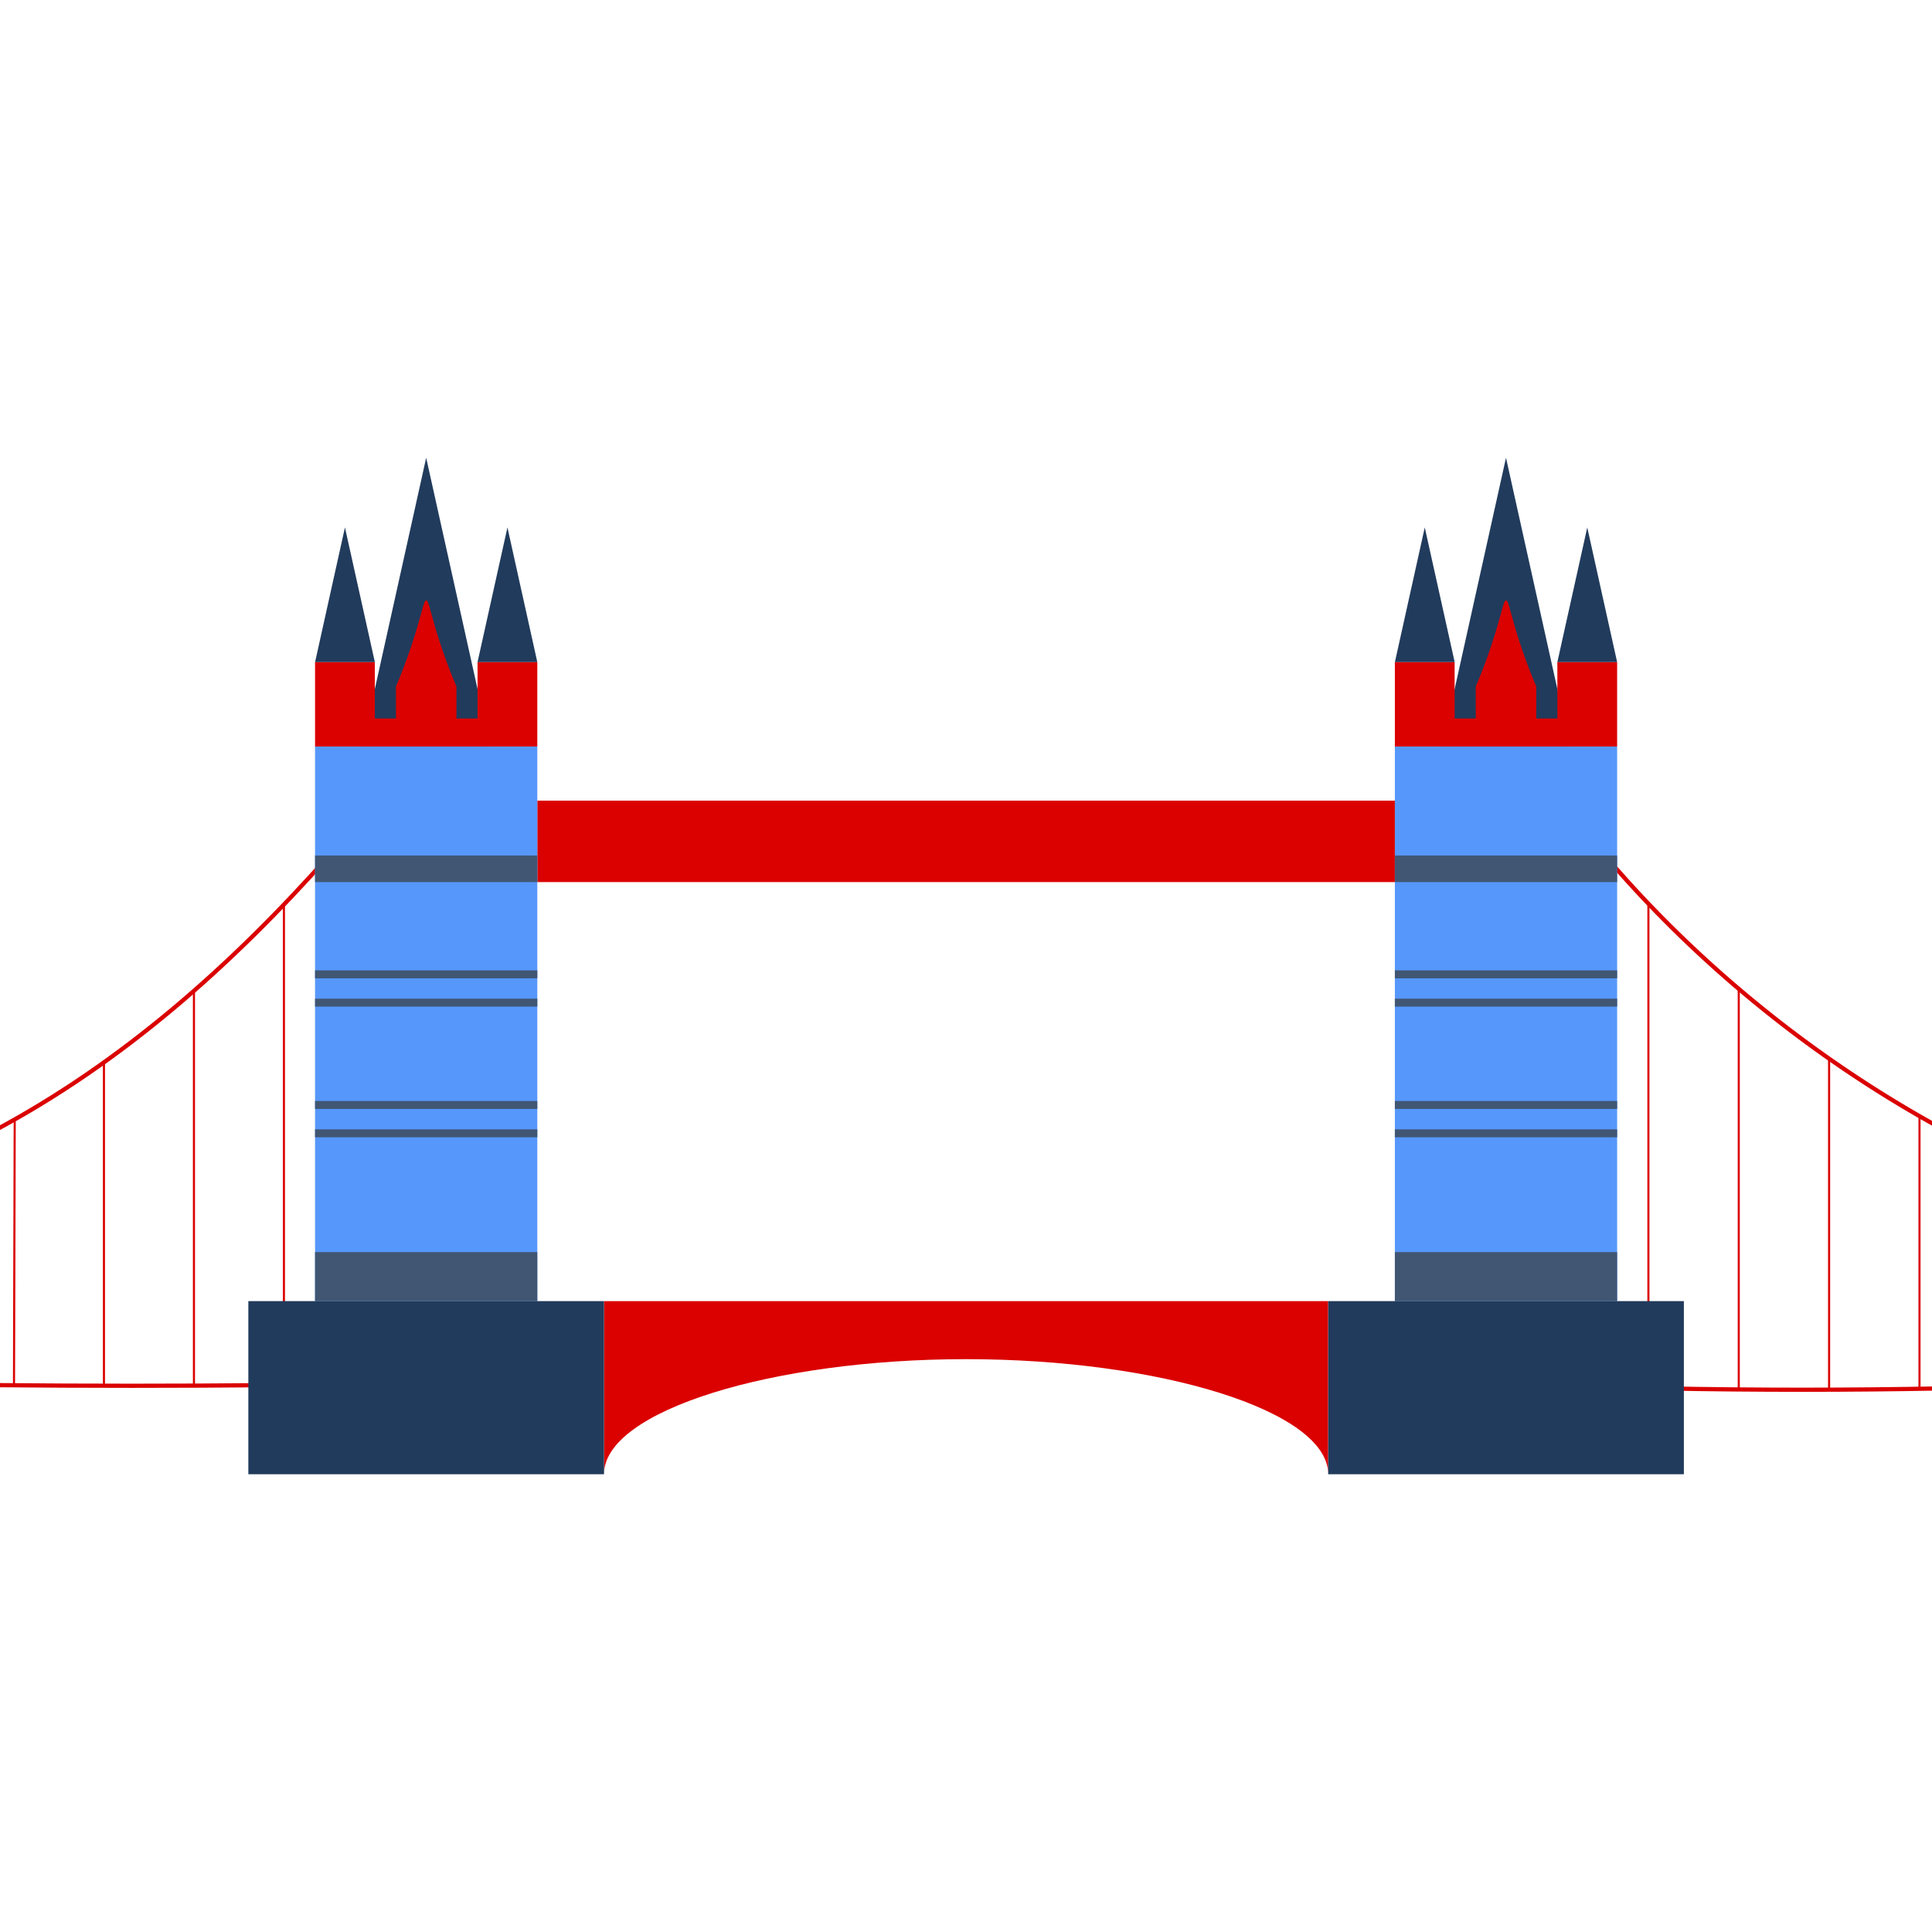 <svg id="Layer_1" data-name="Layer 1" xmlns="http://www.w3.org/2000/svg" viewBox="0 0 460 460"><defs><style>.cls-1{fill:#da0100;}.cls-2{fill:#213b5c;}.cls-3,.cls-4{fill:none;stroke:#da0100;stroke-miterlimit:10;}.cls-4{stroke-width:0.5px;}.cls-5{fill:#5697fb;}.cls-6{fill:#405673;}</style></defs><title>london</title><path class="cls-1" d="M143.81,309.79V351c0-15.13,40.23-27.39,86.21-27.39s86.21,12.26,86.21,27.39V309.79Z"/><rect class="cls-1" x="127.93" y="190.63" width="204.18" height="19.39"/><polygon class="cls-2" points="101.47 108.99 117.55 181.38 85.4 181.38 101.47 108.99"/><rect class="cls-1" x="75.01" y="157.64" width="14.23" height="20.11"/><rect class="cls-1" x="80.21" y="171.07" width="42.53" height="6.67"/><rect class="cls-1" x="113.7" y="157.64" width="14.23" height="20.11"/><polygon class="cls-2" points="82.13 125.58 89.25 157.64 75.02 157.64 82.13 125.58"/><polygon class="cls-2" points="120.82 125.58 127.93 157.64 113.7 157.64 120.82 125.58"/><path class="cls-1" d="M94.27,172.1v-8.63c.95-2.23,2.22-5.38,3.52-9.23,2.51-7.42,3.08-11.32,3.62-11.27s1,5.7,0,29.13Z"/><path class="cls-1" d="M108.68,172.1v-8.63c-.95-2.23-2.22-5.38-3.52-9.23-2.52-7.43-3.06-11.32-3.62-11.27s-1.13,5.68-.34,29.13Z"/><polygon class="cls-2" points="358.57 108.99 374.65 181.38 342.5 181.38 358.57 108.99"/><rect class="cls-1" x="332.11" y="157.64" width="14.23" height="20.11"/><rect class="cls-1" x="337.31" y="171.07" width="42.53" height="6.67"/><rect class="cls-1" x="370.8" y="157.64" width="14.23" height="20.11"/><polygon class="cls-2" points="339.23 125.58 346.35 157.64 332.12 157.64 339.23 125.58"/><polygon class="cls-2" points="377.92 125.58 385.03 157.64 370.8 157.64 377.92 125.58"/><path class="cls-1" d="M351.37,172.1v-8.63c.95-2.23,2.22-5.38,3.52-9.23,2.51-7.42,3.08-11.32,3.62-11.27s1,5.7,0,29.13Z"/><path class="cls-1" d="M365.78,172.1v-8.63c-.95-2.23-2.22-5.38-3.52-9.23-2.52-7.43-3.06-11.32-3.62-11.27s-1.13,5.68-.34,29.13Z"/><path class="cls-3" d="M-1.29,269.17C29,253,55,230,78.37,203.7"/><path class="cls-3" d="M-1.49,329.79c22.49.21,43.49.21,65.85,0"/><line class="cls-4" x1="3.5" y1="267" x2="3.33" y2="330"/><line class="cls-4" x1="24.75" y1="253" x2="24.75" y2="330"/><line class="cls-4" x1="46.18" y1="236.11" x2="46.18" y2="330"/><line class="cls-4" x1="67.6" y1="215.75" x2="67.6" y2="328.15"/><rect class="cls-5" x="75.01" y="177.75" width="52.92" height="132.04"/><path class="cls-3" d="M462.46,268.8a287.83,287.83,0,0,1-43.22-29,285.37,285.37,0,0,1-28-25.94q-4.71-5-9.16-10.22"/><path class="cls-3" d="M462.43,330.57c-22.43.43-44.43.43-66.36,0"/><line class="cls-4" x1="457.02" y1="266" x2="457.02" y2="331"/><line class="cls-4" x1="435.5" y1="252" x2="435.5" y2="331"/><line class="cls-4" x1="413.99" y1="235.03" x2="413.99" y2="331"/><line class="cls-4" x1="392.48" y1="215" x2="392.48" y2="327.03"/><rect class="cls-2" x="59.13" y="309.79" width="84.68" height="41.22"/><rect class="cls-5" x="332.11" y="177.75" width="52.92" height="132.04"/><rect class="cls-2" x="316.24" y="309.79" width="84.68" height="41.22"/><rect class="cls-6" x="75.01" y="203.7" width="52.92" height="6.32"/><rect class="cls-6" x="75.01" y="231.04" width="52.92" height="1.89"/><rect class="cls-6" x="75.01" y="237.78" width="52.92" height="1.89"/><rect class="cls-6" x="75.01" y="262.14" width="52.92" height="1.89"/><rect class="cls-6" x="75.01" y="268.89" width="52.92" height="1.89"/><rect class="cls-6" x="75.01" y="298.12" width="52.92" height="11.67"/><rect class="cls-6" x="332.11" y="203.7" width="52.92" height="6.32"/><rect class="cls-6" x="332.11" y="231.04" width="52.92" height="1.89"/><rect class="cls-6" x="332.11" y="237.78" width="52.92" height="1.89"/><rect class="cls-6" x="332.11" y="262.14" width="52.92" height="1.89"/><rect class="cls-6" x="332.11" y="268.89" width="52.92" height="1.89"/><rect class="cls-6" x="332.11" y="298.12" width="52.92" height="11.67"/></svg>